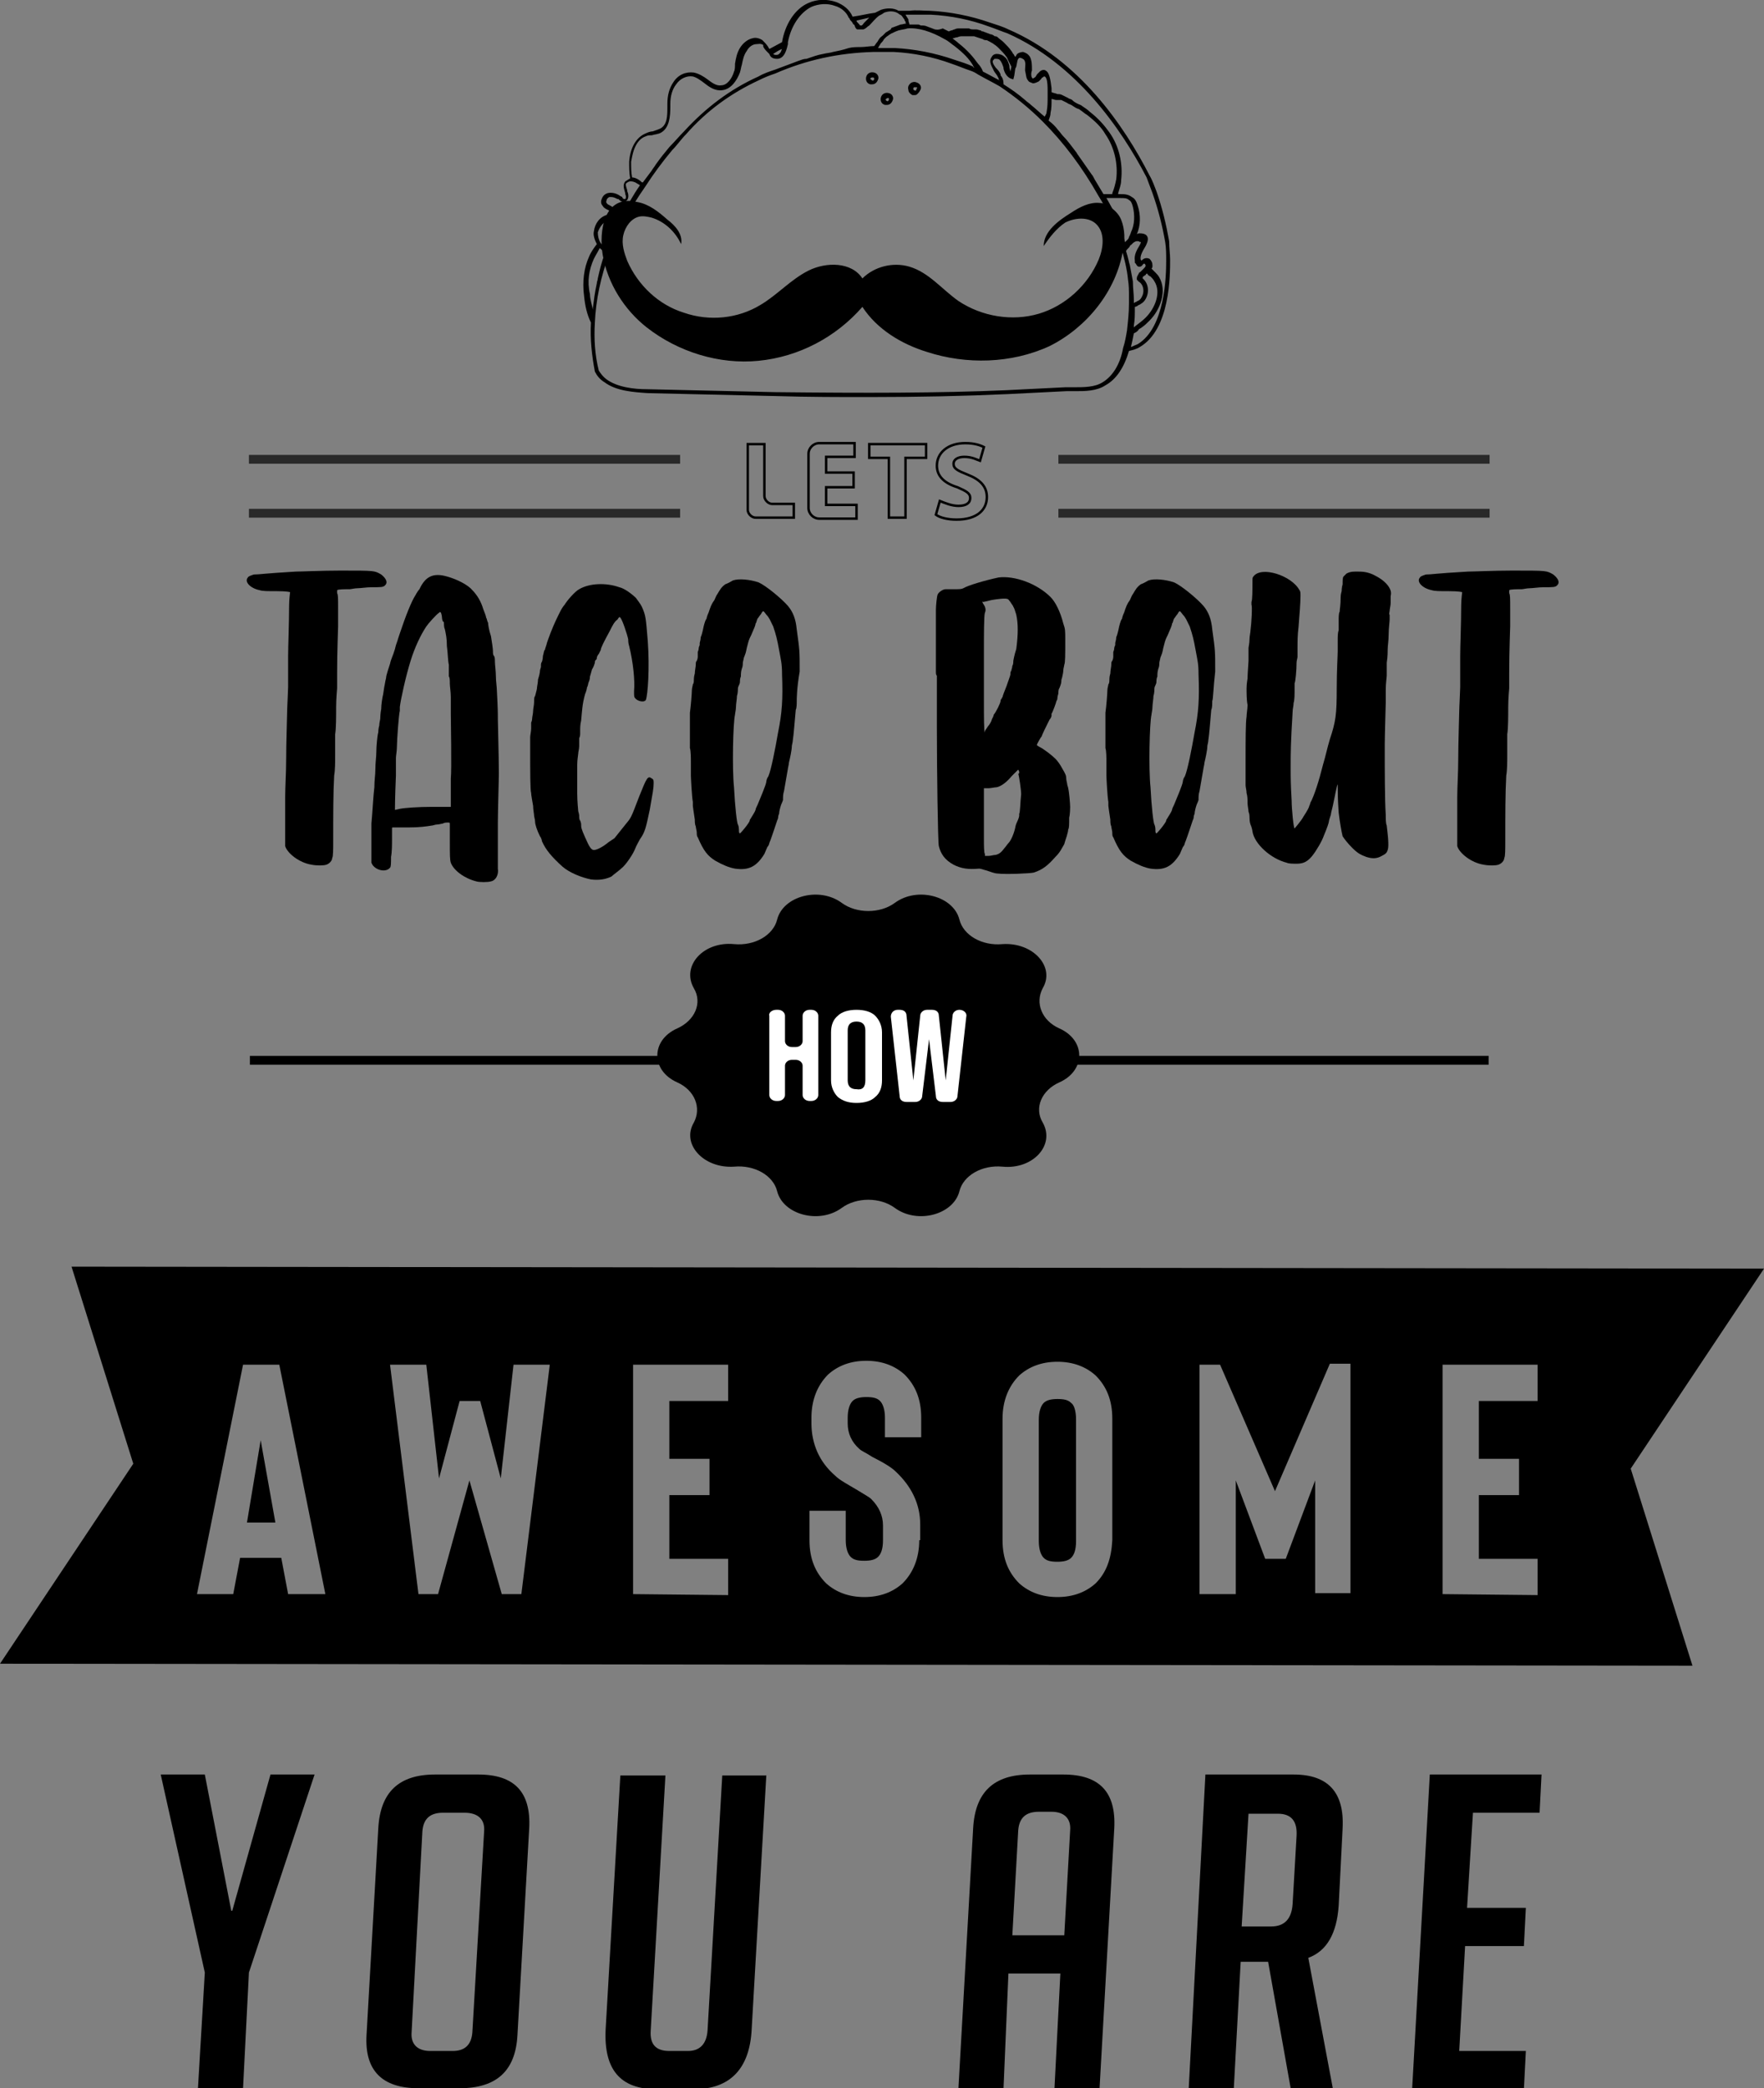 <?xml version="1.0" encoding="utf-8"?>
<!-- Generator: Adobe Illustrator 25.2.1, SVG Export Plug-In . SVG Version: 6.00 Build 0)  -->
<svg version="1.1" id="Layer_1" xmlns="http://www.w3.org/2000/svg" xmlns:xlink="http://www.w3.org/1999/xlink" x="0px" y="0px"
	 viewBox="0 0 180 213" style="enable-background:new 0 0 180 213;" xml:space="preserve">
<rect x="0" y="0" width="180" height="213" fill="#808080" stroke="none"/>
<style type="text/css">
	.st0{fill:#1B1B1B;}
	.st1{fill:#FFFFFF;}
	.st2{fill:#292929;}
	.st3{fill:none;stroke:#000000;stroke-width:0.25;}
	.st4{fill:none;stroke:#000000;stroke-width:0.5;stroke-miterlimit:10;}
	.st5{stroke:#000000;stroke-width:0.25;stroke-miterlimit:10;}
	.st6{fill:none;stroke:#000000;stroke-miterlimit:10;}
	.st7{stroke:#000000;stroke-miterlimit:10;}
	.st8{fill:none;stroke:#000000;stroke-width:0.25;stroke-miterlimit:10;}
</style>
<g>
	<g>
		<path d="M119.4,26.5c0-0.6-0.1-1.2-0.1-1.9c-0.3-1.7-0.7-3.4-1.3-5.1c-0.2-0.5-0.4-1.1-0.7-1.6c-2.6-5.1-7.2-11.8-14.4-14.9
			c-0.6-0.3-1.3-0.5-1.9-0.7c-2-0.7-4.1-1.1-6.1-1.2c-0.7,0-1.4-0.1-2.1,0c-0.4,0-0.7,0-1.1,0c-0.5-0.3-1.2-0.3-1.8-0.1
			c-0.2,0.1-0.4,0.2-0.6,0.3c-0.8,0.1-1.5,0.3-2.3,0.4c-0.3-0.7-0.9-1.2-1.7-1.5c-0.9-0.3-1.9-0.3-2.8,0.1c-1.4,0.6-2.4,2.2-2.7,4
			c0,0,0,0,0,0c-0.4,0.2-0.9,0.5-1.3,0.7c0-0.1-0.1-0.1-0.1-0.2c-0.2-0.3-0.4-0.5-0.6-0.7c-0.3-0.2-0.7-0.3-1-0.2
			c-0.5,0.1-1,0.5-1.3,1c-0.3,0.5-0.4,1-0.5,1.6C75,6.8,75,7.1,74.9,7.3c-0.2,0.7-0.7,1.4-1.3,1.4c-0.5,0.1-1-0.3-1.4-0.6
			c-0.4-0.3-0.9-0.6-1.4-0.7c-0.8-0.1-1.6,0.2-2.1,1c-0.4,0.6-0.6,1.3-0.6,2.2l0,0.3c0,0.9,0,1.8-0.7,2.2c-0.2,0.1-0.5,0.2-0.8,0.3
			c-0.2,0-0.5,0.1-0.7,0.2c-1,0.4-1.6,1.5-1.7,2.9c0,0.6,0,1.1,0.1,1.7c-0.2,0.1-0.3,0.2-0.5,0.3c-0.3,0.4-0.1,0.8,0,1.2l0,0.1
			c0.1,0.2,0.1,0.4,0,0.5c0,0,0,0-0.1,0c-0.1,0-0.2-0.1-0.2-0.2L63.3,20c-0.4-0.3-0.9-0.4-1.3-0.3c-0.3,0.1-0.5,0.3-0.6,0.6
			c-0.1,0.2-0.1,0.5,0.1,0.7c0.1,0.2,0.3,0.3,0.5,0.4c0.1,0,0.1,0.1,0.2,0.1c0.1,0.1,0.3,0.2,0.2,0.3c0,0.1-0.2,0.1-0.3,0.1l-0.1,0
			c-0.8,0.2-1.3,0.9-1.4,1.7c-0.1,0.4,0.1,0.9,0.3,1.3c-0.3,0.4-0.6,0.8-0.8,1.3c-0.5,1.1-0.7,2.5-0.5,4c0.1,1,0.3,1.9,0.7,2.7
			c-0.1,1.7,0.1,3.4,0.4,5c0.2,0.4,0.5,0.8,1,1.1c1.2,0.9,3,1,4.4,1.1c4.2,0.1,8.6,0.2,13.1,0.3c3.3,0.1,6.4,0.1,9.4,0.1
			c5.2,0,9.8-0.1,14.2-0.3c2-0.1,4-0.2,6-0.3c0.3,0,0.6,0,0.9,0c1,0,2.2,0,3.1-0.6c1.1-0.6,1.9-1.8,2.4-3.5c0.4-0.1,0.8-0.2,1.1-0.4
			C119.4,33.6,119.4,28.1,119.4,26.5z M98.1,3.7c0.3,0,0.5,0,0.8,0c0.2,0,0.4,0,0.5,0c0.3,0.1,0.6,0.2,0.9,0.3
			c0.1,0.1,0.3,0.1,0.4,0.1c0.4,0.2,0.8,0.4,1.2,0.8c0.3,0.3,0.6,0.6,0.8,0.9c0.1,0.1,0.1,0.2,0.2,0.4c0.1,0.2,0.2,0.4,0.3,0.6
			l-0.1,0.5C103.1,7.2,103,7,103,6.8l0-0.1c-0.1-0.3-0.2-0.7-0.5-0.9c-0.2-0.2-0.5-0.3-0.8-0.3c-0.2,0-0.4,0.1-0.5,0.3
			c-0.4,0.5,0.1,1.1,0.2,1.4c0.1,0.2,0.3,0.4,0.4,0.6c0,0.1,0.1,0.1,0.1,0.2c0,0.1,0,0.1,0.1,0.2c-0.6-0.3-1.1-0.6-1.7-0.9
			c-0.1-0.3-0.3-0.6-0.5-0.8c-0.5-0.7-1.1-1.4-2-2.1c-0.2-0.2-0.4-0.3-0.6-0.5c0.2,0,0.3-0.1,0.5-0.1C97.7,3.8,97.9,3.7,98.1,3.7z
			 M104.9,8.2c0.1,0.2,0.3,0.2,0.5,0.3c0.2,0,0.4-0.1,0.6-0.2c0.1-0.1,0.1-0.1,0.2-0.2c0.1-0.1,0.1-0.2,0.2-0.2
			c0.1-0.1,0.1-0.1,0.2-0.1c0.2,0.1,0.3,0.5,0.3,1.4c0,0.1,0,0.2,0,0.2c0,0.1,0,0.2,0,0.4c0,0.6,0,1.1-0.1,1.6
			c0,0.2-0.1,0.3-0.2,0.5c-0.5-0.4-0.9-0.8-1.4-1.2c-0.2-0.2-0.4-0.3-0.6-0.5c-0.7-0.6-1.4-1.1-2.2-1.6c0,0,0,0,0-0.1
			c0-0.3-0.1-0.6-0.3-0.8c0,0,0,0,0-0.1c-0.1-0.3-0.3-0.5-0.5-0.7c-0.3-0.4-0.4-0.7-0.2-0.8c0-0.1,0.1-0.1,0.2-0.1
			c0.1,0,0.3,0,0.4,0.1c0.2,0.2,0.3,0.5,0.4,0.8l0,0.1c0.1,0.4,0.3,0.8,0.7,1l0.3,0.1l0.1-0.4l0,0l0.1-0.7l0.1-0.2l0,0l0.1-0.5
			c0-0.1,0.1-0.3,0.1-0.3c0.1-0.1,0.1-0.1,0.2-0.1c0.1,0,0.3,0.1,0.4,0.2c0.2,0.3,0.1,0.6,0.1,1l0,0.1C104.7,7.6,104.7,8,104.9,8.2z
			 M108.3,10.2c0.2,0.1,0.4,0.2,0.6,0.3c0.1,0.1,0.2,0.1,0.4,0.2c0.2,0.1,0.4,0.3,0.7,0.4c0.1,0,0.2,0.1,0.2,0.1
			c0.3,0.2,0.5,0.4,0.7,0.5c0.9,0.7,1.5,1.3,1.9,2c0.9,1.3,1.3,3,1.1,4.6c-0.1,0.5-0.2,0.9-0.4,1.4c0,0,0,0.1,0,0.1l-0.9,0
			c-0.3-0.5-0.6-1-0.9-1.5c-0.1-0.2-0.2-0.4-0.3-0.5c-0.5-0.7-0.9-1.3-1.4-2c-0.1-0.1-0.1-0.2-0.2-0.3c-0.4-0.5-0.8-1.1-1.3-1.6
			c-0.2-0.2-0.3-0.4-0.5-0.6c-0.3-0.4-0.6-0.7-1-1c0.1-0.3,0.2-0.5,0.2-0.8c0.1-0.4,0.1-0.9,0.1-1.3c0,0,0-0.1,0-0.1
			c0.2,0,0.3,0.1,0.5,0.1C108,10.2,108.2,10.2,108.3,10.2z M116.3,25c-0.3,0.5-0.6,1-0.5,1.6c0,0.1,0,0.1,0,0.2l0.1,0.1c0,0,0,0,0,0
			c0.1,0.2,0.2,0.3,0.3,0.3l0,0l0.1,0l0,0c0.2,0,0.3-0.2,0.3-0.2c0,0,0.1-0.1,0.1-0.1c0,0,0,0,0.1,0c0.1,0.1,0.1,0.2,0.1,0.2
			c0,0.1-0.1,0.2-0.2,0.3c-0.1,0.1-0.2,0.2-0.3,0.3c-0.1,0.1-0.2,0.1-0.2,0.2c-0.1,0.2-0.2,0.3-0.2,0.5c0,0.1,0,0.2,0.1,0.2
			c0,0.1,0.1,0.1,0.2,0.2c0.4,0.3,0.5,1,0.2,1.5c-0.1,0.2-0.2,0.3-0.4,0.4c-0.1,0-0.1,0.1-0.2,0.1c-0.1,0-0.1,0.1-0.2,0.1
			c0-0.1,0-0.2,0-0.3c0-0.6-0.1-1.2-0.1-1.9c-0.1-0.5-0.2-1.1-0.3-1.6c0-0.1-0.1-0.3-0.1-0.4c-0.1-0.4-0.2-0.8-0.3-1.1
			c0.1-0.2,0.3-0.3,0.4-0.5c0,0,0-0.1,0.1-0.1c0.1-0.1,0.1-0.1,0.2-0.2c0.1-0.1,0.3-0.2,0.4-0.2c0.1,0,0.3,0,0.3,0.1
			C116.5,24.6,116.4,24.8,116.3,25z M116.9,32.4c-0.3,0.3-0.7,0.6-1.1,0.9c0,0-0.1,0.1-0.1,0.1c0-0.1,0-0.2,0-0.2
			c0.1-0.6,0.1-1.1,0.1-1.7c0-0.1,0-0.2,0-0.2c0.1,0,0.3-0.1,0.4-0.2c0.1,0,0.2-0.1,0.2-0.1c0.2-0.1,0.4-0.3,0.5-0.5
			c0.4-0.7,0.3-1.6-0.3-2.1c0,0,0,0,0,0c0,0,0,0,0-0.1c0,0,0,0,0,0c0-0.1,0.1-0.1,0.2-0.2c0.1,0,0.1-0.1,0.2-0.2
			c0.1,0,0.1,0.1,0.2,0.2c0.1,0,0.1,0.1,0.2,0.1c0.1,0.1,0.3,0.3,0.4,0.5C118.5,29.8,117.9,31.4,116.9,32.4z M115.4,23.7
			c0,0.1-0.1,0.2-0.1,0.3c-0.1,0.1-0.1,0.3-0.2,0.4c-0.1,0.1-0.2,0.2-0.3,0.3c-0.1-0.5-0.3-0.9-0.4-1.3c-0.2-0.5-0.4-1.1-0.6-1.6
			l0,0c-0.3-0.5-0.6-1.1-0.9-1.6l0.9,0l0.5,0c0.4,0,0.7,0,0.9,0.2c0.2,0.1,0.3,0.3,0.4,0.7C115.8,21.9,115.8,22.9,115.4,23.7z
			 M96.4,4L96.4,4c0.4,0.2,0.7,0.5,1,0.7c0.9,0.7,1.5,1.3,1.9,2c0,0.1,0.1,0.1,0.1,0.2c0,0-0.1,0-0.1-0.1c-0.6-0.3-1.3-0.5-1.9-0.7
			c-2-0.7-4.1-1.1-6.1-1.2c-0.5,0-1.1,0-1.6,0c0,0,0,0-0.1,0c0-0.1,0.1-0.1,0.1-0.2c0.1-0.1,0.1-0.2,0.2-0.3
			c0.1-0.1,0.2-0.2,0.3-0.4c0.1-0.1,0.1-0.1,0.2-0.2c0.1-0.1,0.3-0.2,0.4-0.3c0.1,0,0.1-0.1,0.2-0.1c0.2-0.1,0.4-0.2,0.7-0.3
			C92.1,3,92.3,3,92.6,2.9C93.7,2.8,95,3.2,96.4,4z M88.2,2.3c-0.1,0.1-0.2,0.3-0.3,0.3c-0.1,0-0.2,0-0.2-0.1c0,0,0,0-0.1-0.1
			c-0.1-0.1-0.2-0.2-0.2-0.3c0,0,0,0,0,0c0.4-0.1,0.9-0.2,1.3-0.3C88.5,2,88.3,2.2,88.2,2.3z M79.8,5c-0.1,0.2-0.1,0.3-0.2,0.4
			c0,0,0,0-0.1,0.1c-0.1,0.1-0.2,0.1-0.3,0.1c-0.1,0-0.2,0-0.3-0.1c0,0,0,0,0,0C79.2,5.3,79.5,5.1,79.8,5C79.8,5,79.8,5,79.8,5z
			 M65.9,13.9c0.2-0.1,0.4-0.1,0.6-0.1c0.3-0.1,0.7-0.1,1-0.3c0.8-0.5,0.9-1.6,0.9-2.6l0-0.3c0-0.8,0.2-1.5,0.6-2
			c0.4-0.6,1.1-0.9,1.7-0.8c0.4,0.1,0.8,0.4,1.2,0.7c0.5,0.4,1.1,0.8,1.8,0.7c0.9-0.1,1.5-1,1.8-1.8c0.1-0.3,0.1-0.5,0.2-0.8
			c0.1-0.5,0.2-1,0.5-1.4c0.2-0.4,0.6-0.7,1-0.7c0.2,0,0.4-0.1,0.7,0.1C77.8,4.7,78,5,78.2,5.2c0,0,0.1,0.1,0.1,0.1l0,0l0.2,0.2
			C78.6,5.8,78.8,6,79.3,6c0,0,0,0,0,0h0c0.8,0,1-1.1,1.1-1.5c0,0,0,0,0,0l0-0.2c0.3-1.6,1.2-3,2.4-3.6c0.7-0.3,1.6-0.4,2.4-0.1
			c0.7,0.2,1.2,0.7,1.4,1.2l0.1,0.1c0,0.1,0.1,0.2,0.2,0.3c0,0,0,0,0,0c0.1,0.1,0.1,0.2,0.2,0.3c0,0,0.1,0,0.1,0.1
			C87.3,2.9,87.4,3,87.5,3c0,0,0.1,0,0.2,0c0.1,0,0.1,0,0.2,0c0.1,0,0.1,0,0.2,0c0.3-0.1,0.4-0.3,0.6-0.4c0.3-0.3,0.6-0.7,1-1
			c0.2-0.1,0.4-0.2,0.5-0.3c0.5-0.2,1.1-0.2,1.5,0.1c0.1,0.1,0.2,0.1,0.3,0.2c0.1,0.1,0.2,0.3,0.3,0.4c0,0.1,0,0.1,0.1,0.2
			c0,0.1,0,0.2,0.1,0.2c-0.2,0-0.4,0.1-0.6,0.1c-0.3,0.1-0.5,0.2-0.8,0.3c-0.1,0-0.2,0.1-0.2,0.2c-0.2,0.1-0.3,0.2-0.5,0.3
			c-0.1,0.1-0.2,0.2-0.3,0.3c-0.1,0.1-0.3,0.2-0.4,0.4c-0.1,0.1-0.1,0.2-0.2,0.3c-0.1,0.1-0.2,0.3-0.3,0.4c-0.5,0-0.9,0.1-1.4,0.1
			c-0.4,0-0.8,0-1.2,0.1C86,5.1,85.5,5.2,85,5.3c-0.3,0.1-0.6,0.1-1,0.2c-0.6,0.1-1.1,0.3-1.7,0.5C82,6,81.8,6.1,81.5,6.2
			c-0.8,0.3-1.6,0.6-2.4,0.9c-0.6,0.2-1.2,0.4-1.7,0.7c-2.9,1.3-5.4,3.2-7.6,5.6c-0.5,0.5-1,1.1-1.5,1.6c-0.5,0.6-0.9,1.1-1.4,1.8
			c-0.1,0.2-0.3,0.4-0.4,0.6c-0.3,0.4-0.6,0.8-0.9,1.2c0,0,0,0-0.1,0c-0.3-0.3-0.7-0.5-1-0.5c0,0,0,0,0,0c-0.1-0.5-0.1-1-0.1-1.6
			C64.5,16,64.7,14.3,65.9,13.9z M62.2,22.4L62.2,22.4c0.3-0.1,0.5-0.2,0.7-0.4c0.2-0.4-0.1-0.7-0.4-0.9c-0.1,0-0.1-0.1-0.2-0.1
			c-0.1-0.1-0.3-0.1-0.4-0.3c-0.1-0.1,0-0.2,0-0.3c0-0.1,0.2-0.3,0.3-0.3c0.1,0,0.1,0,0.2,0c0.2,0,0.4,0.1,0.6,0.2l0.1,0
			c0.1,0.1,0.3,0.3,0.5,0.3c0,0,0,0,0,0c0.2,0,0.3-0.1,0.4-0.2c0.2-0.3,0.1-0.7,0-0.9l0-0.1c-0.1-0.3-0.2-0.6-0.1-0.7
			c0.1-0.1,0.3-0.2,0.4-0.2c0.1,0,0.3,0,0.5,0.1c0.1,0,0.1,0.1,0.2,0.1c0.1,0.1,0.2,0.1,0.3,0.2c-0.7,1-1.3,2.1-1.9,3.2
			c-0.3,0.6-0.6,1.2-0.9,1.8c-0.2,0.5-0.4,0.9-0.6,1.4c-0.1,0-0.1,0-0.2-0.1c-0.2-0.1-0.3-0.3-0.4-0.4c-0.2-0.3-0.3-0.7-0.3-1.1
			C61.2,23.1,61.6,22.6,62.2,22.4z M60.6,26.4c0.2-0.4,0.4-0.7,0.6-1.1c0.1,0.1,0.2,0.2,0.4,0.3c0.1,0.1,0.2,0.1,0.2,0.1
			c0,0.1,0,0.1-0.1,0.2c-0.3,0.8-0.5,1.6-0.7,2.5c0,0.2-0.1,0.3-0.1,0.5c-0.2,0.9-0.3,1.7-0.4,2.5c0,0.1,0,0.2,0,0.2
			c-0.1-0.5-0.3-1.1-0.3-1.6C59.9,28.7,60.1,27.5,60.6,26.4z M112.5,39c-0.8,0.5-1.9,0.5-2.9,0.5c-0.3,0-0.6,0-0.9,0
			c-2,0.1-4,0.2-6,0.3c-6.9,0.3-14.4,0.3-23.6,0.2c-4.5-0.1-9-0.2-13.1-0.3c-1.3,0-3-0.2-4.1-1c-0.4-0.3-0.6-0.6-0.8-0.9
			c-0.4-1.6-0.5-3.2-0.4-4.9c0.1-2.3,0.6-4.7,1.5-7.1c0.2-0.5,0.4-1,0.7-1.6c0.3-0.6,0.6-1.2,0.9-1.8c0.6-1.2,1.3-2.3,2-3.3
			c0.9-1.4,1.8-2.6,2.8-3.8c0.5-0.5,0.9-1.1,1.4-1.6c2.1-2.4,4.6-4.2,7.4-5.5c0.6-0.3,1.1-0.5,1.7-0.7c3.2-1.4,6.5-2.1,10-2.2
			c0.7,0,1.4,0,2.1,0c2,0.1,4,0.5,5.9,1.2c0.6,0.2,1.3,0.5,1.9,0.7c0.3,0.1,0.5,0.2,0.8,0.4c0.7,0.4,1.5,0.8,2.2,1.2
			c1.5,1,3,2.2,4.4,3.6c2.1,2.1,4,4.6,5.7,7.6c0.4,0.6,0.7,1.3,1.1,1.9c0.2,0.5,0.4,1.1,0.6,1.6c0.2,0.5,0.4,1.1,0.6,1.7
			c0.3,1.1,0.6,2.2,0.7,3.3c0.1,0.6,0.1,1.2,0.1,1.8c0,0.2,0,0.4,0,0.6c0,1-0.1,1.9-0.2,2.8c-0.1,0.6-0.2,1.2-0.4,1.8
			C114.3,37.2,113.5,38.4,112.5,39z M116.1,35.1c-0.2,0.1-0.5,0.2-0.7,0.3c0.1-0.4,0.2-0.9,0.3-1.4c0.2-0.1,0.4-0.2,0.5-0.4
			c0.1-0.1,0.2-0.1,0.3-0.2c0.3-0.2,0.5-0.4,0.8-0.7c1.1-1.1,1.8-3,1-4.4c-0.1-0.2-0.3-0.4-0.4-0.5c-0.1-0.1-0.1-0.1-0.2-0.2
			c-0.1-0.1-0.1-0.1-0.2-0.2c0.1-0.1,0.1-0.2,0.1-0.3c0-0.3-0.1-0.5-0.3-0.7c-0.2-0.1-0.4-0.1-0.6,0c-0.1,0.1-0.2,0.1-0.2,0.2
			c0,0,0,0,0,0c0,0-0.1-0.1-0.1-0.1c0,0,0,0,0,0c-0.1-0.4,0.2-0.9,0.5-1.4c0.1-0.2,0.3-0.6,0.2-0.9c-0.1-0.3-0.4-0.4-0.8-0.4
			c-0.1,0-0.2,0-0.3,0.1c0,0,0,0,0,0c0.4-0.9,0.4-2,0.1-2.9c-0.1-0.3-0.2-0.7-0.6-0.9c-0.4-0.3-0.8-0.3-1.2-0.3l-0.2,0
			c0,0,0-0.1,0-0.1c0.1-0.4,0.3-0.8,0.3-1.3c0.2-1.7-0.2-3.5-1.2-4.9c-0.5-0.7-1.1-1.4-2-2.1c-0.2-0.2-0.5-0.4-0.8-0.6
			c-0.1-0.1-0.2-0.1-0.4-0.2c-0.2-0.1-0.4-0.2-0.6-0.4c-0.1-0.1-0.3-0.1-0.4-0.2c-0.2-0.1-0.4-0.2-0.6-0.3c-0.2-0.1-0.3-0.1-0.5-0.1
			c-0.2-0.1-0.4-0.1-0.6-0.2c0-0.1,0-0.1,0-0.2c0,0,0-0.1,0-0.2c-0.1-0.8-0.2-1.6-0.6-1.8c-0.1-0.1-0.4-0.1-0.6,0.1
			c-0.1,0.1-0.2,0.2-0.3,0.3c0,0.1-0.1,0.1-0.1,0.2C105.5,8,105.4,8,105.4,8c0,0-0.1,0-0.1-0.1c-0.1-0.1-0.1-0.5,0-0.7l0-0.1
			c0-0.4,0-0.9-0.2-1.3c-0.2-0.3-0.4-0.4-0.7-0.5c-0.2,0-0.5,0.1-0.6,0.2c-0.1,0.1-0.1,0.2-0.2,0.3c0,0,0,0,0,0
			c-0.1-0.1-0.1-0.2-0.2-0.3c-0.1-0.1-0.1-0.2-0.2-0.3c-0.2-0.3-0.5-0.6-0.8-0.9c-0.2-0.2-0.4-0.3-0.6-0.5c-0.1-0.1-0.2-0.1-0.3-0.1
			c-0.1-0.1-0.3-0.2-0.4-0.2c-0.1,0-0.2-0.1-0.3-0.1c-0.2-0.1-0.3-0.1-0.5-0.2c-0.1,0-0.2,0-0.2-0.1c-0.2,0-0.3-0.1-0.5-0.1
			c-0.1,0-0.2,0-0.2,0c-0.2,0-0.4,0-0.5-0.1c-0.1,0-0.2,0-0.2,0c-0.2,0-0.3,0-0.5,0c-0.1,0-0.2,0-0.3,0c-0.2,0-0.3,0-0.5,0.1
			c-0.1,0-0.2,0.1-0.3,0.1c-0.1,0-0.2,0.1-0.3,0.1c-0.2-0.1-0.4-0.2-0.6-0.3C95.7,3.1,95.5,3,95.4,3c-0.3-0.1-0.5-0.2-0.8-0.3
			c-0.2-0.1-0.4-0.1-0.6-0.1c-0.1,0-0.2-0.1-0.3-0.1c-0.2,0-0.3,0-0.5,0c-0.1,0-0.3,0-0.4,0c0-0.1-0.1-0.3-0.1-0.4c0,0,0-0.1,0-0.1
			c-0.1-0.2-0.2-0.3-0.3-0.5c0.2,0,0.3,0,0.5,0c0.7,0,1.4,0,2.1,0c2,0.1,4,0.5,5.9,1.2c0.6,0.2,1.3,0.5,1.9,0.7
			c7,3.1,11.6,9.7,14.2,14.7c0.2,0.5,0.4,1.1,0.6,1.6c0.6,1.7,1,3.3,1.3,5c0.1,0.6,0.1,1.3,0.1,1.9C119,28.1,118.9,33.4,116.1,35.1z
			"/>
		<path d="M93.5,8.4c-0.2-0.1-0.5,0-0.6,0.1c-0.2,0.2-0.3,0.4-0.2,0.7c0,0.2,0.2,0.4,0.4,0.5c0.1,0,0.1,0,0.2,0c0.1,0,0.2,0,0.3-0.1
			c0.1-0.1,0.2-0.2,0.3-0.4C94.1,8.9,93.9,8.5,93.5,8.4z M93.5,9.2c0,0-0.1,0.1-0.2,0c-0.1,0-0.1-0.1-0.1-0.1c0-0.1,0-0.2,0.1-0.2
			c0,0,0.1,0,0.1,0c0,0,0,0,0.1,0c0.1,0,0.1,0.1,0.1,0.1C93.5,9,93.5,9.1,93.5,9.2z"/>
		<path d="M90.7,9.5L90.7,9.5c-0.4-0.1-0.7,0.1-0.8,0.4c-0.1,0.3,0,0.7,0.4,0.8c0.1,0,0.1,0,0.2,0c0.3,0,0.5-0.2,0.6-0.5
			C91.2,10,91.1,9.6,90.7,9.5z M90.7,10.2c0,0-0.1,0.2-0.2,0.1c-0.2-0.1-0.1-0.2-0.1-0.2c0,0,0.1-0.1,0.2-0.1c0,0,0,0,0.1,0
			C90.7,10,90.7,10.1,90.7,10.2z"/>
		<path d="M89.2,7.4L89.2,7.4c-0.4-0.1-0.7,0.1-0.8,0.4c-0.1,0.3,0,0.7,0.4,0.8c0.1,0,0.1,0,0.2,0c0.3,0,0.5-0.2,0.6-0.5
			C89.7,7.9,89.6,7.5,89.2,7.4z M89.2,8.1c0,0-0.1,0.2-0.2,0.1C88.8,8.1,88.8,8,88.8,8c0,0,0.1-0.1,0.2-0.1c0,0,0,0,0.1,0
			C89.2,7.9,89.2,8,89.2,8.1z"/>
	</g>
	<g>
		<rect x="108" y="46.4" class="st2" width="44" height="0.9"/>
		<rect x="108" y="51.9" class="st2" width="44" height="0.9"/>
		<rect x="25.4" y="46.4" class="st2" width="44" height="0.9"/>
		<rect x="25.4" y="51.9" class="st2" width="44" height="0.9"/>
	</g>
	<g>
		<rect x="25.5" y="107.7" width="54.1" height="0.9"/>
		<path d="M100.8,107.7c0,0.1,0,0.1,0,0.2c0,0.3,0,0.5,0,0.7h51.1v-0.9H100.8z"/>
	</g>
	<g>
		<polygon points="25.2,155.3 28.1,155.3 26.6,146.9 		"/>
		<path d="M109.3,143.1c-0.3-0.3-0.7-0.4-1.4-0.4c-0.6,0-1.1,0.1-1.4,0.4c-0.3,0.3-0.5,0.9-0.5,1.7l0,12.4c0,0.8,0.2,1.4,0.5,1.7
			c0.3,0.3,0.7,0.4,1.4,0.4c0.6,0,1.1-0.1,1.4-0.4c0.3-0.3,0.5-0.8,0.5-1.7l0-12.4C109.8,143.9,109.6,143.3,109.3,143.1z"/>
		<path d="M180,129.4L7.3,129.2l6.3,20.1L0,169.7l172.7,0.2l-6.3-20.1L180,129.4z M29.4,162.6l-0.7-3.7l-4.2,0l-0.7,3.7l-3.7,0
			l4.7-23.4l3.7,0l4.7,23.4H29.4z M53.2,162.6h-2L47.9,151l-3.2,11.6l-2,0l-2.9-23.4h3.7l1.3,11.6l2.1-7.9H49l2.1,7.9l1.3-11.6
			l3.7,0L53.2,162.6z M64.6,162.6l0-23.4l9.7,0l0,3.7l-6,0l0,5.9l4.1,0v3.7l-4.1,0l0,6.5l6,0l0,3.7L64.6,162.6z M93.8,157.1
			c0,1.8-0.6,3.3-1.7,4.4c-1,0.9-2.3,1.4-3.9,1.4c-1.6,0-2.9-0.5-3.9-1.4c-1.1-1.1-1.7-2.5-1.7-4.4v-3l3.7,0v3
			c0,0.8,0.2,1.4,0.5,1.7c0.3,0.3,0.7,0.4,1.4,0.4c0.6,0,1.1-0.1,1.4-0.4c0.3-0.3,0.5-0.8,0.5-1.7v-1.5c0-1-0.4-1.9-1.2-2.7
			c-0.2-0.2-0.6-0.4-1.4-0.9c-1-0.6-1.8-1-2.3-1.5c-0.8-0.7-1.4-1.5-1.8-2.4c-0.4-0.9-0.6-1.9-0.6-2.9v-0.6c0-1.8,0.6-3.3,1.7-4.4
			c1-0.9,2.3-1.4,3.9-1.4c1.6,0,2.9,0.5,3.9,1.4c1.1,1.1,1.7,2.5,1.7,4.4v2h-3.7v-2c0-0.8-0.2-1.4-0.5-1.7c-0.3-0.3-0.7-0.4-1.4-0.4
			c-0.6,0-1.1,0.1-1.4,0.4c-0.3,0.3-0.5,0.9-0.5,1.7v0.6c0,1,0.4,1.9,1.2,2.6c0.2,0.2,0.7,0.4,1.3,0.8c1.2,0.6,2,1.1,2.4,1.5
			c1.6,1.5,2.5,3.3,2.5,5.4V157.1z M111.8,161.5c-1,0.9-2.3,1.4-3.9,1.4s-2.9-0.5-3.9-1.4c-1.1-1.1-1.7-2.5-1.7-4.4l0-12.4
			c0-1.8,0.6-3.3,1.7-4.4c1-0.9,2.3-1.4,3.9-1.4s2.9,0.5,3.9,1.4c1.1,1.1,1.7,2.5,1.7,4.4l0,12.4C113.4,159,112.9,160.4,111.8,161.5
			z M134.2,162.6l0-11.6l-3,8h-2.1l-3-8l0,11.6h-3.7l0-23.4h2.1l5.6,12.9l5.6-13h2.1l0,23.4H134.2z M147.2,162.6l0-23.4l9.7,0l0,3.7
			l-6,0l0,5.9h4.1v3.7h-4.1l0,6.5l6,0l0,3.7L147.2,162.6z"/>
	</g>
	<g>
		<path class="st3" d="M76.3,45.3H78v5.3c0,0.4,0.4,0.8,0.8,0.8H81v1.4h-3.9c-0.4,0-0.8-0.4-0.8-0.8V45.3z"/>
		<path class="st3" d="M87.1,49.7h-2.8v1.8h3.1v1.4h-3.8c-0.6,0-1.1-0.5-1.1-1.1v-5.5c0-0.6,0.5-1.1,1.1-1.1h3.6v1.4h-2.9v1.6h2.8
			V49.7z"/>
		<path class="st3" d="M90.7,46.7h-2v-1.4h5.8v1.4h-2.1v6.1h-1.7V46.7z"/>
		<path class="st3" d="M95.9,51.1c0.5,0.2,1.2,0.5,1.9,0.5c0.8,0,1.2-0.3,1.2-0.8c0-0.5-0.4-0.7-1.3-1.1c-1.3-0.4-2.1-1.1-2.1-2.2
			c0-1.3,1.1-2.3,2.9-2.3c0.9,0,1.5,0.2,1.9,0.4L100,47c-0.3-0.1-0.8-0.4-1.6-0.4c-0.7,0-1.1,0.3-1.1,0.7c0,0.5,0.4,0.7,1.4,1.1
			c1.3,0.5,2,1.2,2,2.3c0,1.3-1,2.3-3.1,2.3c-0.9,0-1.7-0.2-2.1-0.5L95.9,51.1z"/>
	</g>
	<g>
		<path d="M30.2,58.3c0.6,0,2.6-0.1,4.5-0.1c3.6,0,3.5,0,4.2,0.4c0.5,0.4,0.7,0.8,0.4,1.1c-0.2,0.2-0.4,0.2-1.4,0.2
			c-0.5,0-1.1,0.1-1.4,0.1c-0.3,0-0.7,0.1-0.8,0.1c-0.5,0-1.2,0-1.3,0.1c0,0,0,0.1,0,0.3c0.1,0.2,0.1,0.4,0.1,1.7c0,0.9,0,1.6,0,1.7
			c0,0.3-0.1,2.4-0.1,4.7c0,0.8,0,1.5,0,1.6c0,0.1-0.1,1-0.1,1.9c0,1,0,2.2-0.1,2.8c0,0.6,0,1.6,0,2.2c0,0.5,0,1.5-0.1,2
			c-0.1,1.8-0.1,4-0.1,6.7c0,0.8,0,1.6-0.1,1.7c0,0.3-0.3,0.6-0.6,0.7c-0.3,0.1-1,0.1-1.5,0c-1.3-0.2-2.5-1.2-2.7-1.9
			c0-0.3,0-3.7,0-5c0-1,0.1-2.5,0.1-3.8c0-1.7,0.1-4.5,0.1-4.9c0-0.4,0.1-2.2,0.1-2.5c0-0.4,0-0.5,0-1.5c0-0.5,0-1.2,0-1.7
			c0-1,0.1-3.3,0.1-5.1c0-0.7,0.1-1.3,0.1-1.4c0,0-0.3-0.1-1.3-0.1c-1,0-1.5,0-1.8-0.1c-1-0.2-1.6-0.9-1.2-1.3
			c0-0.1,0.3-0.2,0.6-0.3C26.5,58.6,26.8,58.5,30.2,58.3z"/>
		<path d="M38,88.2L37.9,88v-1.7c0-0.9,0-2,0-2.3c0.1-1,0.2-3,0.3-3.7c0-0.8,0.1-1.2,0.1-1.8c0-0.7,0.1-1.3,0.1-1.8
			c0-0.5,0.1-1.7,0.2-2c0,0,0-0.4,0.1-0.7c0-0.3,0.1-0.6,0.1-0.7c0,0,0-0.5,0.1-1c0-0.4,0.1-1.1,0.2-1.5c0.1-0.7,0.1-0.7,0.2-1.2
			c0-0.1,0.1-0.4,0.1-0.5c0-0.2,0.3-1.1,0.4-1.4c0.1-0.5,0.3-0.8,0.5-1.5c0.1-0.5,0.3-0.9,0.3-1c0,0,0.1-0.3,0.2-0.6
			c0.6-1.8,1.2-3.3,1.6-3.9c0.1-0.2,0.3-0.5,0.4-0.6c0.6-1.3,1.4-1.7,2.8-1.3c1.1,0.3,2.2,0.9,2.6,1.4c0.5,0.5,0.9,1.2,1.1,1.9
			c0.1,0.3,0.3,0.7,0.3,0.9c0.1,0.1,0.1,0.4,0.2,0.5c0,0.2,0.1,0.8,0.3,1.4c0.1,0.6,0.2,1.3,0.2,1.5c0,0.2,0,0.4,0.1,0.5
			s0.1,0.4,0.1,0.6c0,0.3,0.1,1,0.1,1.5c0,0.5,0.1,1.1,0.1,1.4c0.1,1.9,0.1,2.3,0.1,3c0,0.6,0.1,3.5,0.1,5.5c0,0.8-0.1,3.8-0.1,5
			c0,1.7,0,4.4,0,4.7c0.1,0.6-0.2,1.2-0.7,1.3c-0.3,0.1-1.2,0.1-1.5,0c-1.2-0.3-2.3-1.1-2.6-1.9c-0.1-0.3-0.1-0.8-0.1-2.2
			c0-0.4,0-0.9,0-1.1c0-0.2,0-0.5,0-0.6c0-0.2,0-0.2-0.2-0.2c-0.1,0-0.4,0-0.5,0.1c-0.1,0-0.4,0.1-0.6,0.1c-0.2,0-0.4,0.1-0.5,0.1
			c-0.6,0.1-1.3,0.2-2.5,0.2c-0.8,0-1.5,0-1.5,0c-0.1,0-0.1,0-0.1,0.1c0,0.1,0,0.6,0,1.1c0,0.5,0,1.3-0.1,1.8c0,0.6,0,1-0.1,1.1
			C39.4,89,38.4,88.8,38,88.2z M40.8,82.5c0.5-0.1,1.9-0.2,3.2-0.2c0.6,0,1.4,0,1.6,0l0.4,0v-0.5c0-0.3,0-0.8,0-1.1
			c0-0.3,0-0.6,0-0.7c0-0.1,0-0.4,0-0.6c0.1-0.7,0-6.3,0-6.6c0-0.1,0-0.3,0-0.5c0-0.1,0-0.7,0-1.2c0-0.5-0.1-1.1-0.1-1.4
			c0-0.3,0-0.6-0.1-0.7c0-0.1,0-0.4,0-0.6c0-0.2,0-0.5,0-0.6c-0.1-0.4-0.1-1.2-0.2-1.9c0-0.8-0.1-1.2-0.2-1.7
			c-0.1-0.2-0.1-0.5-0.1-0.6c0-0.1,0-0.2-0.1-0.2c0,0-0.1-0.2-0.1-0.4c0-0.2-0.1-0.5-0.1-0.5c-0.1-0.1-0.1-0.1-0.2,0
			c-0.3,0.2-1.1,1.1-1.3,1.4c-0.6,0.9-1.2,2.2-1.6,3.5c-0.5,1.6-1,3.9-1.1,4.7c0,0.2,0,0.4,0,0.4c-0.1,0.3-0.3,3-0.3,3.7
			c0,0.4-0.1,0.9-0.1,1.1s0,1.1,0,1.8c-0.1,2.4-0.1,3.4-0.1,3.6C39.9,82.7,39.9,82.7,40.8,82.5z"/>
		<path d="M54.2,80.9c-0.1-0.3-0.1-2.2-0.1-4.5c0-0.5,0-1,0-1.2c0-0.2,0.1-0.6,0.1-0.9c0-0.3,0-0.6,0-0.6c0,0,0.1-0.2,0.1-0.4
			c0-0.2,0.1-0.5,0.1-0.8c0-0.2,0.1-0.6,0.1-0.9c0-0.3,0-0.5,0.1-0.6c0.1-0.4,0.2-0.7,0.2-0.9c0-0.1,0.1-0.5,0.1-0.8
			c0.1-0.3,0.2-0.7,0.2-0.9c0-0.1,0.1-0.3,0.1-0.4c0,0,0-0.1,0-0.2c0,0,0-0.2,0.1-0.3c0,0,0.1-0.3,0.1-0.6c0.1-0.3,0.1-0.6,0.2-0.6
			c0-0.1,0.2-0.6,0.2-0.7c0,0,0.2-0.6,0.4-1.1c0.4-1,0.6-1.4,1-2.2c0.1-0.2,0.3-0.5,0.4-0.6c0.3-0.5,1.1-1.4,1.5-1.6
			c1-0.6,2.7-0.7,4.1-0.2c0.5,0.1,1.3,0.7,1.7,1.1c0.2,0.3,0.4,0.5,0.6,0.9c0.4,0.9,0.4,1.1,0.6,3.5c0.2,2.8,0,5.5-0.2,6
			c-0.2,0.3-0.9,0.1-1.1-0.2c-0.1-0.1-0.1-0.2-0.1-0.7c0.1-1.1-0.1-3-0.5-4.6c-0.1-0.3-0.1-0.6-0.1-0.7c-0.1-0.5-0.6-2-0.8-2.2
			c-0.1-0.1-0.1-0.1-0.3,0.2c-0.3,0.2-0.5,0.6-0.8,1.2c-0.6,1.1-0.9,1.7-0.9,1.9c0,0-0.1,0.2-0.2,0.4c-0.1,0.1-0.2,0.3-0.2,0.4
			c0,0,0,0.2-0.1,0.2c-0.1,0.1-0.1,0.2-0.1,0.3c0,0-0.1,0.4-0.3,0.7c-0.1,0.4-0.2,0.7-0.2,0.7c0,0,0,0.3-0.1,0.5
			c-0.1,0.2-0.1,0.5-0.2,0.6c0,0.1-0.1,0.5-0.2,0.7c-0.3,1.1-0.3,1.7-0.4,2.7c-0.1,0.4-0.1,0.8-0.1,1c0,0.2,0,0.4,0,0.4
			c0,0,0,0.2-0.1,0.4c0,0.1,0,0.5,0,0.8c0,0.3-0.1,0.6-0.1,0.8c0,0.1-0.1,0.6-0.1,1.1c0,0.5,0,1,0,1.1c0,0,0,0.3,0,0.6
			c0,0.3,0,0.9,0,1.2c0,0.9,0.1,1.7,0.1,1.8c0,0.1,0.1,0.3,0.1,0.5s0,0.4,0.1,0.5c0,0,0.1,0.2,0.1,0.4c0,0.3,0,0.4,0.4,1.3
			c0.4,0.9,0.6,1.3,0.9,1.3c0.3,0,0.9-0.3,1.5-0.8c0.3-0.2,0.6-0.4,0.6-0.4s0.8-1,1.2-1.5c0.5-0.6,0.5-0.6,1.3-2.7
			c0.8-2,0.9-2.2,1.3-1.9c0.2,0.1,0.2,0.2,0.2,0.5c0,0.5-0.1,1-0.4,2.7c-0.4,1.9-0.5,2.3-1,3c-0.1,0.2-0.4,0.7-0.5,1
			c-0.2,0.5-0.8,1.4-1.2,1.8c-0.4,0.4-1,0.8-1.2,1c-0.6,0.3-1.3,0.4-2.1,0.3c-1-0.2-2.2-0.7-2.9-1.3c-1.1-1-1.7-1.7-2.1-2.6
			c0-0.1-0.1-0.4-0.2-0.5c-0.3-0.6-0.5-1.2-0.5-1.5c0-0.2-0.1-0.5-0.1-0.6c0-0.2-0.1-0.6-0.1-1C54.3,81.6,54.2,81.1,54.2,80.9z"/>
		<path d="M81.3,71.5c0,0.3,0,0.7-0.1,0.9c-0.1,1-0.2,2.5-0.3,3.1c0,0.2-0.1,0.5-0.1,0.6c0,0.4-0.2,1.3-0.3,1.7
			c0,0.2-0.1,0.5-0.1,0.6c-0.1,0.5-0.3,1.8-0.4,2.3c-0.1,0.3-0.1,0.6-0.1,0.7c0,0,0,0.1,0,0.2c0,0-0.1,0.3-0.2,0.5
			c-0.1,0.3-0.2,0.7-0.2,0.9c-0.1,0.2-0.1,0.4-0.1,0.4s0,0.1-0.1,0.3c-0.1,0.3-0.3,0.9-0.3,0.9c0,0-0.4,1.2-0.5,1.4
			c0,0.1-0.1,0.3-0.2,0.4c-0.1,0.2-0.2,0.5-0.3,0.7c-0.8,1.3-1.6,1.7-3,1.5c-0.6-0.1-1.3-0.4-2-0.8c-0.8-0.5-1.2-1-1.8-2.4
			c-0.1-0.1-0.1-0.3-0.1-0.5c0-0.1-0.1-0.5-0.1-0.6c-0.1-0.2-0.1-0.5-0.1-0.7c-0.1-0.7-0.2-1.3-0.2-1.4c0,0,0-0.2,0-0.4
			c-0.1-0.5-0.2-2.5-0.2-2.7c0-0.1,0-0.7,0-1.3c0-0.5,0-1.2-0.1-1.5c0-0.2,0-0.7,0-1c0-0.3,0-0.7,0-0.8c0-0.1,0-0.3,0-0.4
			c0-0.1,0-0.4,0-0.6c0-0.2,0-0.5,0-0.8c0.1-0.7,0.2-2,0.2-2.3c0-0.2,0.1-0.5,0.1-0.6c0.1-0.1,0.1-0.3,0.1-0.4c0-0.1,0-0.4,0.1-0.7
			c0-0.3,0.1-0.7,0.1-0.9c0-0.2,0-0.3,0.1-0.4c0,0,0.1-0.2,0.1-0.4c0-0.2,0-0.4,0-0.5c0,0,0.1-0.2,0.1-0.4c0-0.1,0.1-0.3,0.1-0.3
			c0,0,0-0.1,0-0.2c0-0.1,0.1-0.3,0.1-0.6c0.1-0.2,0.2-0.6,0.3-1.1c0.1-0.4,0.2-0.7,0.3-0.8c0-0.1,0.1-0.4,0.2-0.6
			c0.2-0.6,0.3-0.9,0.6-1.3c0.1-0.2,0.2-0.5,0.3-0.6c0.3-0.5,0.4-0.7,0.8-1c0.3-0.1,0.6-0.3,0.8-0.4c0.6-0.2,1.7-0.1,2.6,0.2
			c0.7,0.3,2.3,1.6,3,2.4c0.5,0.6,0.8,1.3,0.9,2.4c0.3,2.2,0.3,2.1,0.3,4.3C81.3,70.2,81.3,71.3,81.3,71.5z M79.8,68.8
			c0-1.1-0.1-1.4-0.3-2.5c-0.2-1.1-0.3-1.5-0.6-2.4c-0.3-0.6-0.4-0.9-0.7-1.2c-0.3-0.4-0.3-0.4-0.4-0.3c-0.1,0.1-0.1,0.2-0.2,0.3
			c-0.1,0.1-0.2,0.3-0.3,0.4c-0.1,0.2-0.1,0.4-0.2,0.5c0,0.1-0.1,0.4-0.2,0.6c-0.2,0.5-0.3,0.7-0.4,0.9c-0.1,0.2-0.2,0.6-0.3,1
			c-0.1,0.5-0.1,0.5-0.3,1c0,0.1-0.1,0.4-0.1,0.5c0,0.1,0,0.4-0.1,0.6c-0.1,0.3-0.1,0.6-0.1,0.8c-0.1,0.2-0.1,0.5-0.1,0.6
			c0,0.1-0.1,0.3-0.1,0.3c0,0-0.1,0.2-0.1,0.3s0,0.5-0.1,0.8c0,0.3-0.1,0.8-0.1,1.1c0,0.3-0.1,0.7-0.1,0.8c-0.2,0.9-0.3,5.5-0.1,7.4
			c0.1,2,0.3,3.7,0.4,3.8c0,0,0.1,0.2,0.1,0.5c0,0.2,0,0.4,0.1,0.4c0,0.1,1-1.1,1-1.3c0,0,0-0.1,0.1-0.2c0.1-0.2,0.4-0.6,0.5-0.9
			c0-0.1,0.1-0.3,0.2-0.5c0.2-0.5,0.9-2.1,0.9-2.4c0-0.1,0.1-0.4,0.2-0.5c0.3-0.7,0.7-2.8,1-4.5C79.8,72.7,79.9,71.3,79.8,68.8z"/>
		<path d="M95.5,68.5c0-0.2,0-0.5,0-0.6c0-0.1,0-1.1,0-2.3c0-1.1,0-2.4,0-2.7c0-0.3,0-0.6,0-0.7c0-0.4,0.1-1.5,0.2-1.6
			c0.1-0.2,0.5-0.5,0.8-0.5c0.2,0,0.6,0,0.9,0c0.5,0,0.7,0,0.9-0.1c0.5-0.3,2.2-0.8,3.6-1.1c1.6-0.2,3.9,0.6,5.3,2
			c0.5,0.5,1,1.5,1.3,2.7c0.2,0.6,0.2,0.6,0.2,1.8c0,1.4,0,2.2-0.1,2.4c0,0.1-0.1,0.4-0.1,0.6c0,0.2-0.1,0.6-0.1,0.6
			c0,0.1-0.1,0.3-0.1,0.4c0,0.2,0,0.3-0.2,0.8c-0.1,0.1-0.1,0.4-0.1,0.5c0,0.1-0.1,0.3-0.1,0.5s-0.1,0.3-0.1,0.3
			c0,0.1-0.4,1.2-0.5,1.3c0,0,0,0.1,0,0.2c0,0.1-0.1,0.3-0.2,0.4c-0.1,0.2-0.2,0.4-0.2,0.4c0,0-0.6,1.2-0.6,1.3
			c-0.1,0.1-0.5,0.8-0.5,0.9c0,0,0.1,0.1,0.3,0.2c0.4,0.2,1.2,0.8,1.6,1.2c0.2,0.2,0.5,0.6,0.7,1c0.3,0.5,0.4,0.7,0.4,1
			c0,0.2,0.1,0.5,0.1,0.6c0,0.1,0.1,0.3,0.1,0.4c0.1,0.4,0.2,1.6,0.2,1.9c0,0.1,0,0.7-0.1,1.1c0,0.7,0,1.1-0.1,1.2
			c0,0.2-0.1,0.5-0.1,0.5c0,0.1-0.2,0.6-0.3,1c-0.3,0.5-0.4,0.8-0.9,1.3c-0.8,0.9-1.3,1.3-2.2,1.6c-0.4,0.1-2.9,0.2-3.7,0.1
			c-0.3,0-0.8-0.2-1.1-0.3c-0.4-0.1-0.6-0.2-0.8-0.2c-1.1,0.1-1.8,0-2.6-0.4c-0.9-0.5-1.3-1.1-1.5-1.9c-0.1-0.4-0.2-7.8-0.2-12.1
			c0-4.4,0-5,0-5.3C95.5,68.9,95.5,68.6,95.5,68.5z M100.4,61.7c0.2,0.3,0.2,0.6,0.1,0.8c-0.1,0.3-0.1,2.3-0.1,4c0,0.8,0,2.9,0,4.8
			c0,1.9,0,3.4,0.1,3.4c0,0,0,0,0-0.1c0-0.1,0.2-0.3,0.3-0.5c0.2-0.2,0.4-0.6,0.4-0.7c0.1-0.2,0.2-0.4,0.2-0.5
			c0.2-0.2,0.7-1.2,0.7-1.4c0,0,0-0.2,0.1-0.2c0-0.1,0.1-0.2,0.1-0.2c0-0.1,0.2-0.6,0.4-1.1c0.2-0.6,0.4-1.1,0.4-1.2
			c0-0.1,0-0.3,0.1-0.4c0-0.1,0.1-0.3,0.1-0.5c0.1-0.1,0.1-0.4,0.1-0.5c0,0,0.1-0.6,0.3-1.2c0.2-1.5,0.2-2.6,0-3.5
			c-0.1-0.3-0.2-0.7-0.3-0.8c0-0.1-0.2-0.3-0.3-0.5c-0.1-0.1-0.2-0.3-0.3-0.3c-0.2-0.1-1,0-1.6,0.1c-0.4,0.1-0.8,0.2-0.9,0.2
			C100.2,61.3,100.2,61.4,100.4,61.7z M104,78.7l-0.1-0.2l-0.2,0.2c-0.1,0.1-0.4,0.4-0.5,0.5c-0.4,0.5-1,1-1.5,1.1
			c-0.2,0-0.6,0.1-0.8,0.1h-0.5l0,1.9c0,1,0,2.5,0,3.2c0,0.7,0,1.5,0.1,1.6l0,0.2l0.4,0c0.2,0,0.5-0.1,0.7-0.1
			c0.4-0.1,0.6-0.3,0.9-0.7c0.1-0.1,0.3-0.4,0.4-0.5c0.3-0.3,0.6-1.1,0.7-1.6c0-0.1,0.1-0.4,0.2-0.6c0.1-0.2,0.2-0.5,0.2-0.6
			c0-0.1,0-0.2,0-0.2c0.1-0.1,0.1-1.1,0.2-2c0-0.4-0.2-1.8-0.3-2.1C104,79,104,78.8,104,78.7z"/>
		<path d="M123.7,71.5c0,0.3,0,0.7-0.1,0.9c-0.1,1-0.2,2.5-0.3,3.1c0,0.2-0.1,0.5-0.1,0.6c0,0.4-0.2,1.3-0.3,1.7
			c0,0.2-0.1,0.5-0.1,0.6c-0.1,0.5-0.3,1.8-0.4,2.3c-0.1,0.3-0.1,0.6-0.1,0.7c0,0,0,0.1,0,0.2c0,0-0.1,0.3-0.2,0.5
			c-0.1,0.3-0.2,0.7-0.2,0.9c-0.1,0.2-0.1,0.4-0.1,0.4s0,0.1-0.1,0.3c-0.1,0.3-0.3,0.9-0.3,0.9c0,0-0.4,1.2-0.5,1.4
			c0,0.1-0.1,0.3-0.2,0.4c-0.1,0.2-0.2,0.5-0.3,0.7c-0.8,1.3-1.6,1.7-3,1.5c-0.6-0.1-1.3-0.4-2-0.8c-0.8-0.5-1.2-1-1.8-2.4
			c-0.1-0.1-0.1-0.3-0.1-0.5c0-0.1-0.1-0.5-0.1-0.6c-0.1-0.2-0.1-0.5-0.1-0.7c-0.1-0.7-0.2-1.3-0.2-1.4c0,0,0-0.2,0-0.4
			c-0.1-0.5-0.2-2.5-0.2-2.7c0-0.1,0-0.7,0-1.3c0-0.5,0-1.2-0.1-1.5c0-0.2,0-0.7,0-1c0-0.3,0-0.7,0-0.8c0-0.1,0-0.3,0-0.4
			c0-0.1,0-0.4,0-0.6c0-0.2,0-0.5,0-0.8c0.1-0.7,0.2-2,0.2-2.3c0-0.2,0.1-0.5,0.1-0.6c0.1-0.1,0.1-0.3,0.1-0.4c0-0.1,0-0.4,0.1-0.7
			c0-0.3,0.1-0.7,0.1-0.9c0-0.2,0-0.3,0.1-0.4c0,0,0.1-0.2,0.1-0.4c0-0.2,0-0.4,0-0.5c0,0,0.1-0.2,0.1-0.4c0-0.1,0.1-0.3,0.1-0.3
			c0,0,0-0.1,0-0.2c0-0.1,0.1-0.3,0.1-0.6c0.1-0.2,0.2-0.6,0.3-1.1c0.1-0.4,0.2-0.7,0.3-0.8c0-0.1,0.1-0.4,0.2-0.6
			c0.2-0.6,0.3-0.9,0.6-1.3c0.1-0.2,0.2-0.5,0.3-0.6c0.3-0.5,0.4-0.7,0.8-1c0.3-0.1,0.6-0.3,0.8-0.4c0.6-0.2,1.7-0.1,2.6,0.2
			c0.7,0.3,2.3,1.6,3,2.4c0.5,0.6,0.8,1.3,0.9,2.4c0.3,2.2,0.3,2.1,0.3,4.3C123.8,70.2,123.8,71.3,123.7,71.5z M122.3,68.8
			c0-1.1-0.1-1.4-0.3-2.5c-0.2-1.1-0.3-1.5-0.6-2.4c-0.3-0.6-0.4-0.9-0.7-1.2c-0.3-0.4-0.3-0.4-0.4-0.3c-0.1,0.1-0.1,0.2-0.2,0.3
			c-0.1,0.1-0.2,0.3-0.3,0.4c-0.1,0.2-0.1,0.4-0.2,0.5c0,0.1-0.1,0.4-0.2,0.6c-0.2,0.5-0.3,0.7-0.4,0.9c-0.1,0.2-0.2,0.6-0.3,1
			c-0.1,0.5-0.1,0.5-0.3,1c0,0.1-0.1,0.4-0.1,0.5c0,0.1,0,0.4-0.1,0.6c-0.1,0.3-0.1,0.6-0.1,0.8c-0.1,0.2-0.1,0.5-0.1,0.6
			c0,0.1-0.1,0.3-0.1,0.3c0,0-0.1,0.2-0.1,0.3s0,0.5-0.1,0.8c0,0.3-0.1,0.8-0.1,1.1c0,0.3-0.1,0.7-0.1,0.8c-0.2,0.9-0.3,5.5-0.1,7.4
			c0.1,2,0.3,3.7,0.4,3.8c0,0,0.1,0.2,0.1,0.5c0,0.2,0,0.4,0.1,0.4c0,0.1,1-1.1,1-1.3c0,0,0-0.1,0.1-0.2c0.1-0.2,0.4-0.6,0.5-0.9
			c0-0.1,0.1-0.3,0.2-0.5c0.2-0.5,0.9-2.1,0.9-2.4c0-0.1,0.1-0.4,0.2-0.5c0.3-0.7,0.7-2.8,1-4.5C122.3,72.7,122.4,71.3,122.3,68.8z"
			/>
		<path d="M127.2,70.2c0-0.5,0.1-0.9,0.1-1c0-0.4,0.1-1.7,0.1-1.8c0,0,0-0.3,0-0.6c0-0.3,0-0.6,0-0.7c0-0.1,0.1-0.5,0.1-0.9
			c0-0.3,0.1-0.7,0.1-0.9c0.1-0.7,0.2-2.5,0.1-2.6c0,0,0-0.2,0-0.3c0.1-0.2,0.1-1.2,0.1-2.1c0-0.3,0-0.4,0.1-0.5
			c0.8-1.1,3.9-0.1,4.7,1.4c0.1,0.1,0.1,0.3,0.1,0.6c0,0.7-0.1,1.9-0.2,3.2c-0.1,0.7-0.1,1.6-0.1,2.1c0,0.4,0,0.8,0,0.9
			c0,0.1-0.1,0.4-0.1,0.6c0,0.7-0.1,1.9-0.2,2.1c0,0.1,0,0.3,0,0.4c0,0.8,0,1.3-0.1,1.6c0,0.3-0.1,0.6-0.1,0.9
			c-0.2,3.3-0.2,4.1-0.2,5.7c0,1.1,0,1.6,0.1,3.4c0,0.8,0.2,2.8,0.3,2.8c0,0,0.7-0.8,0.9-1.2c0.4-0.6,0.6-1,0.6-1.1
			c0,0,0.1-0.2,0.1-0.3c0.4-0.7,0.9-2.3,1.3-3.9c0.3-1,0.4-1.6,0.7-2.6c0.6-1.8,0.7-2.5,0.7-5.2c0-1.8,0.1-3.3,0.1-3.8
			c0-0.2,0-0.8,0-1.1c0-0.3,0-0.8,0.1-1c0-0.2,0-0.6,0-1c0-0.3,0-0.8,0.1-0.9c0-0.3,0.1-0.6,0.1-1.5c0-0.3,0.1-0.6,0.1-0.6
			c0,0,0-0.4,0.1-0.7c0-0.4,0-0.7,0.1-0.8c0,0,0.2-0.2,0.3-0.3c0.2-0.1,0.4-0.2,0.9-0.2c0.7,0,1.1,0,1.8,0.3
			c0.6,0.3,1.1,0.6,1.5,1.1c0.3,0.4,0.4,0.7,0.3,1.1c0,0.1,0,0.5,0,0.7c0,0.3-0.1,0.6-0.1,0.8c0,0.1-0.1,0.4,0,0.4c0,0,0,0.3,0,0.5
			c0,0.2-0.1,0.9-0.1,1.5c0,0.6-0.1,1.2-0.1,1.5c0,0.2,0,0.8-0.1,1.4c0,0.5,0,1.1,0,1.3c0,0.2-0.1,0.8-0.1,1.5c0,0.6,0,1.2,0,1.3
			c0,0.2-0.1,3.4-0.1,4.2c0,0.3,0,0.6,0,0.7c0,1.7,0,5,0.1,6.5c0,0.4,0,0.9,0.1,1.1c0.2,1.6,0.2,2.2,0.1,2.5
			c-0.1,0.3-0.2,0.4-0.6,0.6c-0.5,0.3-1,0.3-1.6,0.1c-0.5-0.2-0.8-0.3-1.4-0.9c-0.5-0.5-0.8-0.9-1-1.2c-0.1-0.4-0.3-1.5-0.4-2.4
			c-0.1-1.4-0.1-2.2-0.1-2.7c0-0.2,0-0.3,0-0.2c-0.1,0.1-0.3,1.3-0.5,2.2c-0.1,0.4-0.2,0.8-0.2,0.9c-0.1,0.3-0.2,0.6-0.2,0.7
			c0,0.1-0.2,0.7-0.5,1.4c-0.2,0.6-0.8,1.6-1.2,2.1c-0.5,0.6-0.9,0.8-1.6,0.8c-0.3,0-0.8,0-1-0.1c-1.6-0.4-3.3-1.9-3.5-3.2
			c0-0.1-0.1-0.5-0.2-0.7c-0.1-0.3-0.1-0.6-0.1-0.7c0-0.1,0-0.4-0.1-0.6c0-0.2-0.1-0.6-0.1-0.9c0-0.3,0-0.7-0.1-1
			c0-0.3-0.1-0.6-0.1-0.8s0-1.1,0-2.2c0-2.4,0-4.2,0.1-4.8c0-0.3,0.1-0.8,0.1-1.2C127.2,71.4,127.2,70.7,127.2,70.2z"/>
		<path d="M149.8,58.3c0.6,0,2.6-0.1,4.5-0.1c3.6,0,3.5,0,4.2,0.4c0.5,0.4,0.7,0.8,0.4,1.1c-0.2,0.2-0.4,0.2-1.4,0.2
			c-0.5,0-1.1,0.1-1.4,0.1c-0.3,0-0.7,0.1-0.8,0.1c-0.5,0-1.2,0-1.3,0.1c0,0,0,0.1,0,0.3c0.1,0.2,0.1,0.4,0.1,1.7c0,0.9,0,1.6,0,1.7
			c0,0.3-0.1,2.4-0.1,4.7c0,0.8,0,1.5,0,1.6c0,0.1-0.1,1-0.1,1.9c0,1,0,2.2-0.1,2.8c0,0.6,0,1.6,0,2.2c0,0.5,0,1.5-0.1,2
			c-0.1,1.8-0.1,4-0.1,6.7c0,0.8,0,1.6-0.1,1.7c0,0.3-0.3,0.6-0.6,0.7c-0.3,0.1-1,0.1-1.5,0c-1.3-0.2-2.5-1.2-2.7-1.9
			c0-0.3,0-3.7,0-5c0-1,0.1-2.5,0.1-3.8c0-1.7,0.1-4.5,0.1-4.9c0-0.4,0.1-2.2,0.1-2.5c0-0.4,0-0.5,0-1.5c0-0.5,0-1.2,0-1.7
			c0-1,0.1-3.3,0.1-5.1c0-0.7,0.1-1.3,0.1-1.4c0,0-0.3-0.1-1.3-0.1c-1,0-1.5,0-1.8-0.1c-1-0.2-1.6-0.9-1.2-1.3
			c0-0.1,0.3-0.2,0.6-0.3C146.1,58.6,146.3,58.5,149.8,58.3z"/>
	</g>
	<path d="M108.1,104.9c-1.8-0.8-2.5-2.6-1.7-4.1c1.3-2.2-1-4.7-4.1-4.5c-2.1,0.2-4-0.9-4.4-2.5c-0.6-2.4-4.3-3.4-6.6-1.7v0
		c-1.5,1.1-3.9,1.1-5.4,0v0c-2.3-1.7-6-0.7-6.6,1.7c-0.4,1.6-2.3,2.7-4.4,2.5c-3.1-0.3-5.4,2.2-4.1,4.5c0.9,1.5,0.1,3.3-1.7,4.1
		c-2.7,1.2-2.7,4.3,0,5.5c1.8,0.8,2.5,2.6,1.7,4.1c-1.3,2.2,1,4.7,4.1,4.5c2.1-0.2,4,0.9,4.4,2.5c0.6,2.4,4.3,3.4,6.6,1.7
		c1.5-1.1,3.9-1.1,5.4,0c2.3,1.7,6,0.7,6.6-1.7c0.4-1.6,2.3-2.7,4.4-2.5c3.1,0.3,5.4-2.2,4.1-4.5c-0.9-1.5-0.1-3.3,1.7-4.1
		C110.8,109.2,110.8,106.1,108.1,104.9z"/>
	<g>
		<path class="st1" d="M79.2,103h0.2c0.4,0,0.7,0.3,0.7,0.6v2.6c0,0.3,0.3,0.6,0.7,0.6h0.4c0.4,0,0.7-0.3,0.7-0.6v-2.6
			c0-0.3,0.3-0.6,0.7-0.6h0.2c0.4,0,0.7,0.3,0.7,0.6v8.1c0,0.3-0.3,0.6-0.7,0.6h-0.2c-0.4,0-0.7-0.3-0.7-0.6v-3
			c0-0.3-0.3-0.6-0.7-0.6h-0.4c-0.4,0-0.7,0.3-0.7,0.6v3c0,0.3-0.3,0.6-0.7,0.6h-0.2c-0.4,0-0.7-0.3-0.7-0.6v-8.1
			C78.4,103.3,78.8,103,79.2,103z"/>
		<path class="st1" d="M85.5,111.9c-0.4-0.4-0.7-1-0.7-1.7v-4.9c0-0.7,0.2-1.3,0.7-1.7c0.4-0.4,1.1-0.6,1.9-0.6
			c0.8,0,1.5,0.2,1.9,0.6c0.4,0.4,0.7,1,0.7,1.7v4.9c0,0.7-0.2,1.3-0.7,1.7c-0.4,0.4-1.1,0.6-1.9,0.6
			C86.6,112.5,86,112.3,85.5,111.9z M88.3,110.2v-5.1c0-0.6-0.3-0.9-0.9-0.9c-0.6,0-0.9,0.3-0.9,0.9v5.1c0,0.6,0.3,0.9,0.9,0.9
			C88,111.2,88.3,110.9,88.3,110.2z"/>
		<path class="st1" d="M91.6,103h0.2c0.4,0,0.7,0.2,0.7,0.6l0.7,6.6h0l0.7-6.6c0-0.3,0.3-0.6,0.7-0.6h0.5c0.4,0,0.7,0.2,0.7,0.6
			l0.7,6.6h0l0.7-6.6c0-0.3,0.3-0.6,0.7-0.6l0,0c0.4,0,0.8,0.3,0.7,0.7l-0.9,8.1c0,0.3-0.3,0.6-0.7,0.6h-0.8c-0.4,0-0.7-0.2-0.7-0.6
			l-0.7-5.8h0l-0.7,5.8c0,0.3-0.3,0.6-0.7,0.6h-0.9c-0.4,0-0.7-0.2-0.7-0.6l-0.9-8.1C90.9,103.3,91.2,103,91.6,103z"/>
	</g>
	<g>
		<path d="M24.8,213h-4.6l0.7-11.8L16.4,181h4.5l2.7,13.9h0.1l3.9-13.9h4.5l-6.7,20.2L24.8,213z"/>
		<path d="M42.7,213c-3.7,0-5.5-1.8-5.3-5.4l1.2-21.1c0.2-3.7,2.1-5.5,5.8-5.5h4.4c3.7,0,5.4,1.8,5.2,5.5l-1.2,21.1
			c-0.2,3.6-2.1,5.4-5.9,5.4H42.7z M43.9,209.2h2.3c1.2,0,1.9-0.6,2-1.9l1.2-20.5c0.1-1.2-0.6-1.9-2-1.9h-2.2c-1.3,0-2,0.6-2.1,1.9
			L42,207.3C41.9,208.5,42.6,209.2,43.9,209.2z"/>
		<path d="M78.2,181l-1.5,26c-0.2,4-2.2,6.1-5.9,6.1H67c-3.7,0-5.4-2-5.2-6.1l1.5-25.9h4.6l-1.5,26c-0.1,1.4,0.5,2.1,1.9,2.1h1.9
			c1.2,0,1.9-0.7,2-2.1l1.5-26H78.2z"/>
		<path d="M102.4,213h-4.6l1.5-26.5c0.2-3.7,2.1-5.5,5.8-5.5h3.4c3.7,0,5.4,1.8,5.2,5.5l-1.5,26.5h-4.6l0.6-11.7h-5.3L102.4,213z
			 M108.6,197.4l0.6-10.7c0.1-1.2-0.6-1.9-1.9-1.9H106c-1.3,0-2,0.6-2.1,1.9l-0.6,10.7H108.6z"/>
		<path d="M123,181h9c3.5,0,5.2,1.8,5,5.5l-0.4,7.9c-0.2,2.8-1.2,4.6-3.1,5.3l2.5,13.3h-4.3l-2.3-12.9h-2.8l-0.7,12.9h-4.6L123,181z
			 M126.7,196.5h3c1.4,0,2.1-0.8,2.2-2.3l0.4-6.9c0.1-1.5-0.5-2.3-1.9-2.3h-3L126.7,196.5z"/>
		<path d="M144.1,213l1.8-32h11.4l-0.2,3.9h-6.8l-0.6,9.7h6l-0.2,3.9h-6l-0.6,10.7h6.8l-0.2,3.9H144.1z"/>
	</g>
	<g>
		<path d="M106.8,25.4c0,0.1,0.1,0.2,0.2,0.4C106.9,25.6,106.8,25.5,106.8,25.4z"/>
		<path d="M112.9,20.9c-0.2-0.1-0.4-0.2-0.7-0.2c-1-0.1-2,0.4-2.9,1c-1.3,0.8-2.8,1.9-2.8,3.4c0.6-0.9,1.3-1.8,2.2-2.4
			c1-0.5,2.3-0.6,3.1,0.1c1,0.9,0.8,2.5,0.3,3.7c-1.1,2.6-3.4,4.7-6.1,5.5c-2.7,0.8-5.8,0.3-8.2-1.3c-1.7-1.2-3-2.9-5-3.5
			c-1.7-0.5-3.6,0-4.8,1.2c-1.1-1.7-3.7-1.7-5.5-0.8c-1.8,0.9-3.2,2.5-4.9,3.5c-2.3,1.4-5.2,1.7-7.8,0.8c-2.6-0.8-4.7-2.8-5.8-5.3
			c-0.3-0.8-0.6-1.7-0.4-2.6c0.2-0.9,0.8-1.7,1.6-1.9c0.4-0.1,0.9,0,1.3,0.1c1.3,0.4,2.4,1.4,3,2.7c0.2-1-0.6-1.9-1.4-2.5
			c-0.9-0.8-1.9-1.6-3.1-1.8c-3.4-0.8-3.9,3-3.5,5.4c0.5,2.9,2.2,5.6,4.5,7.4c3.2,2.5,7.4,3.8,11.4,3.4c4.1-0.4,7.9-2.4,10.6-5.5
			c1.5,2.3,4,3.8,6.6,4.6c4,1.3,8.6,1.2,12.5-0.6c3.8-1.9,6.8-5.6,7.5-9.8c0.2-1,0.2-2.1-0.2-3.1C114.2,21.9,113.7,21.3,112.9,20.9z
			"/>
	</g>
</g>
</svg>
